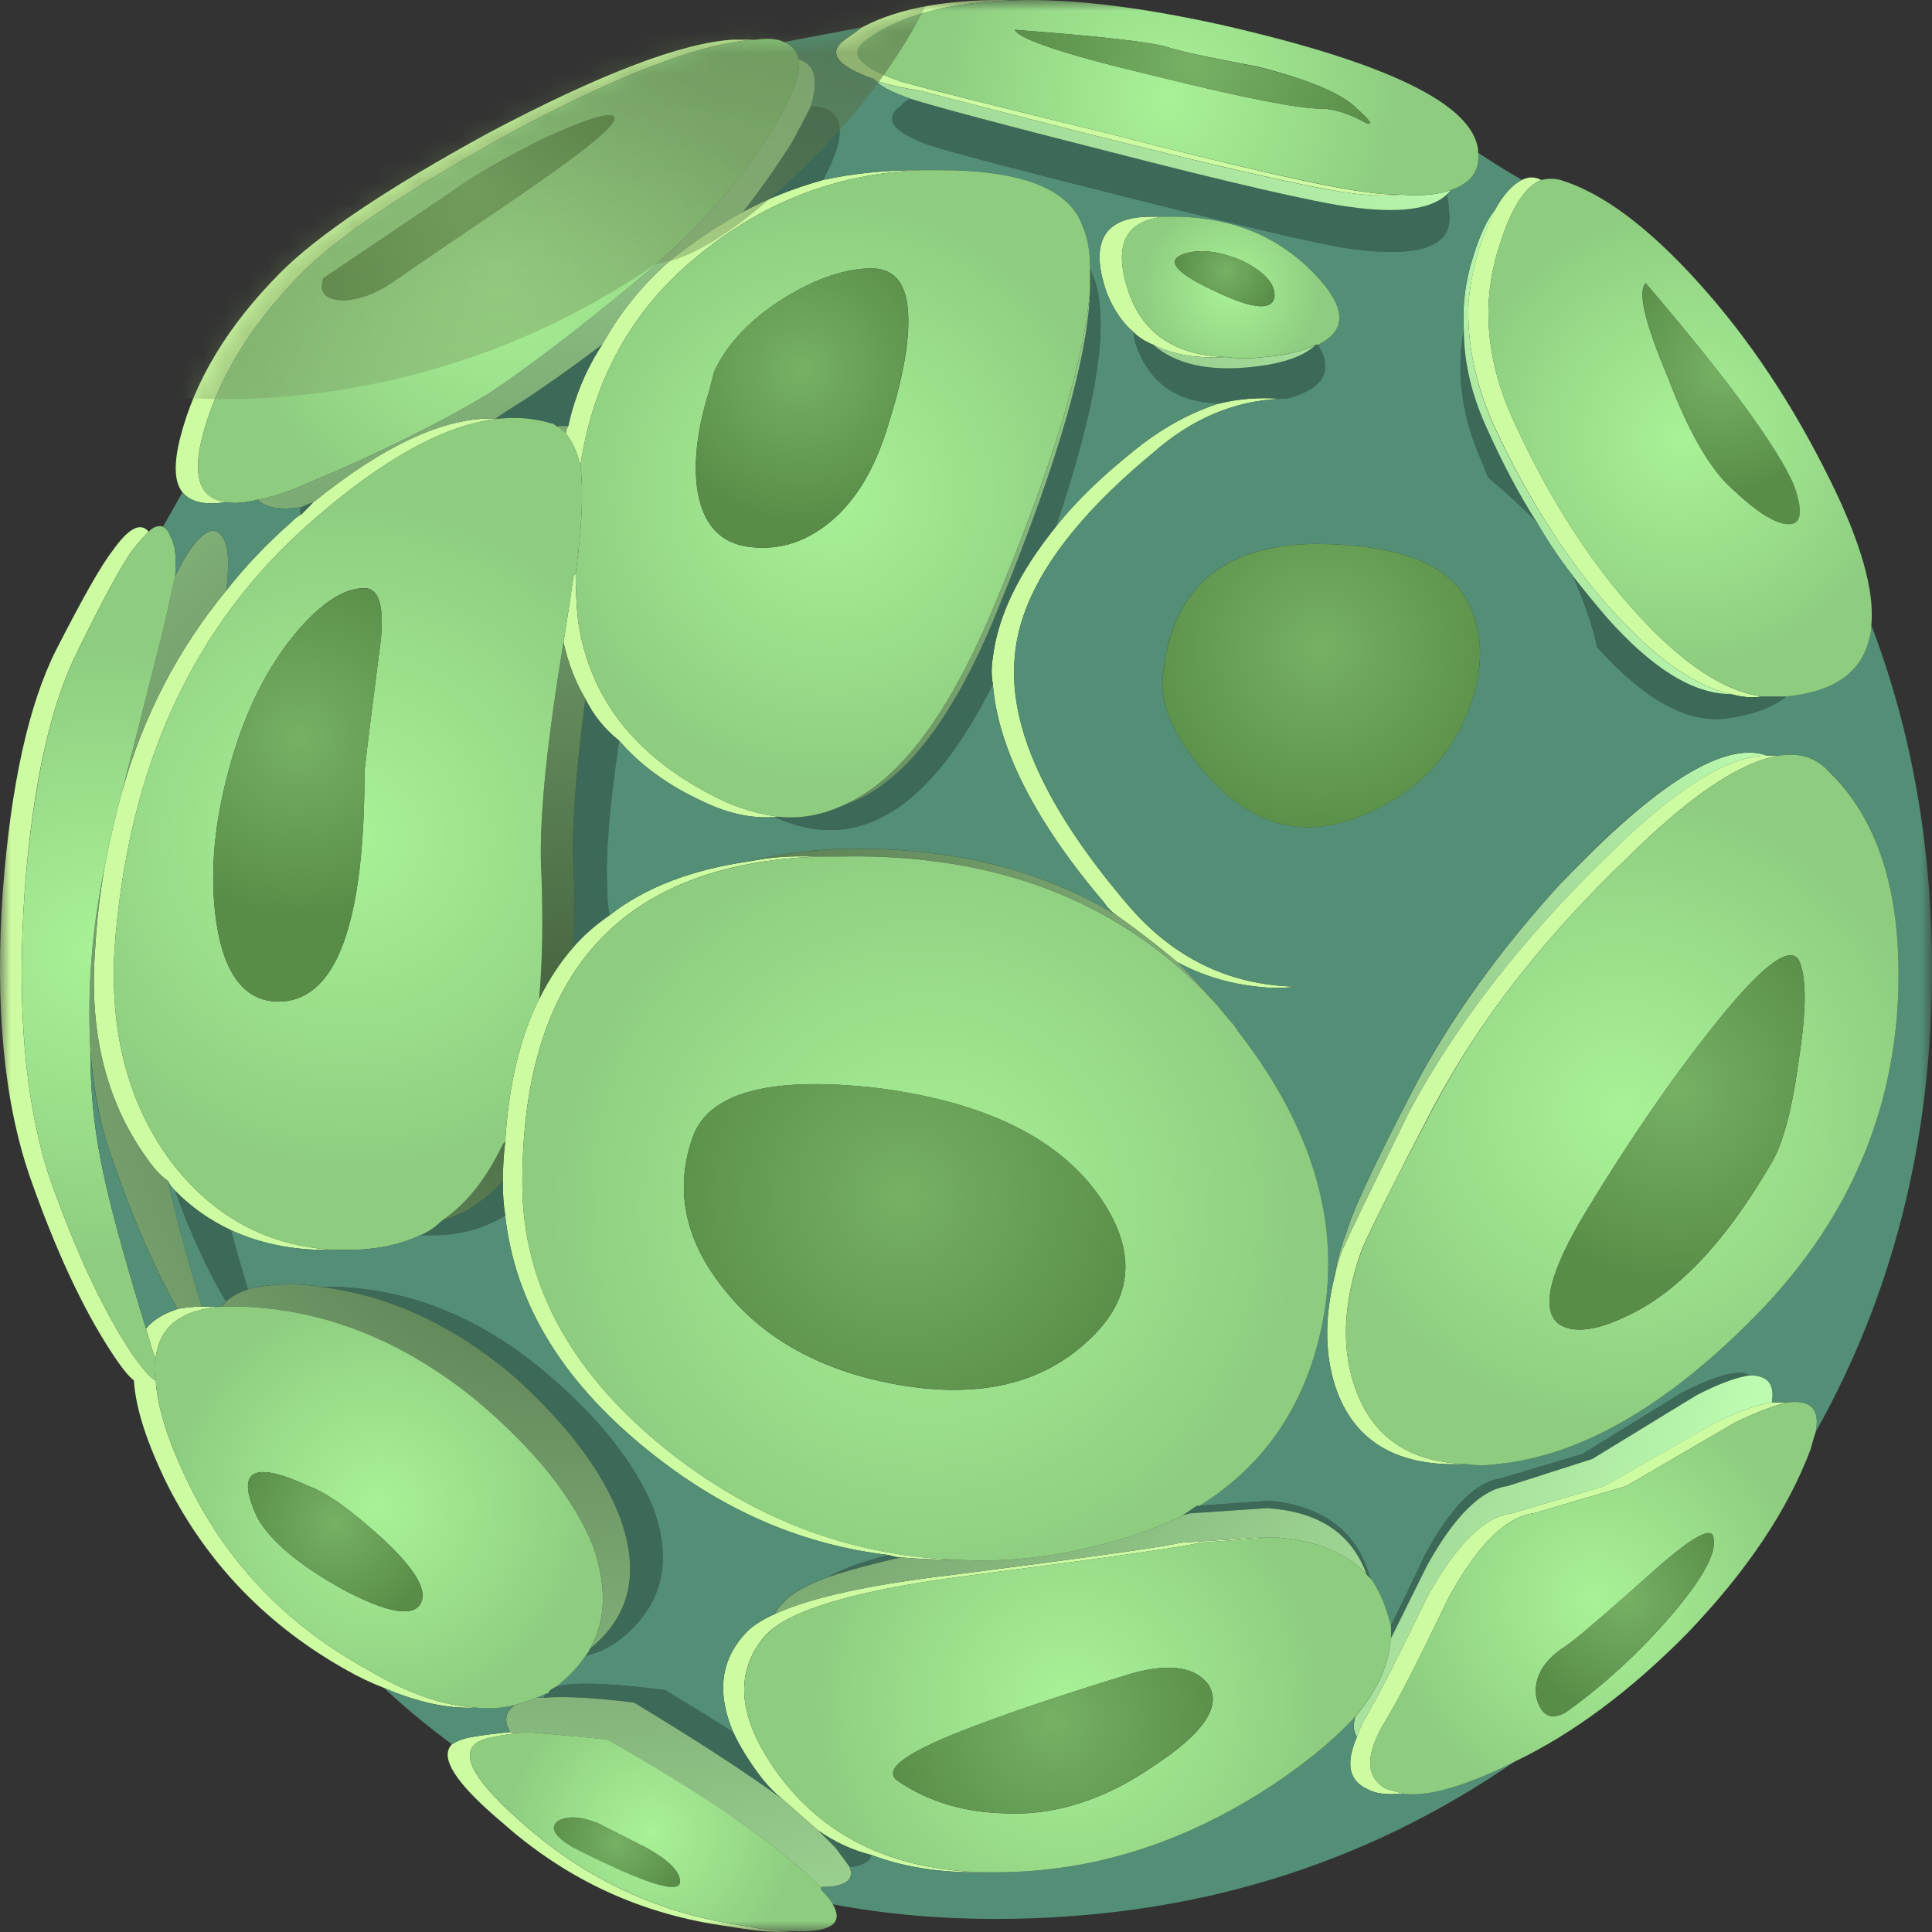 <svg width="90" height="90" viewBox="0 0 90 90" fill="none" xmlns="http://www.w3.org/2000/svg">
<rect x="0" y="0" width="90" height="90" fill="#333333" stroke="none"/>
<g clip-path="url(#clip0_394_11159)">
<mask id="mask0_394_11159" style="mask-type:luminance" maskUnits="userSpaceOnUse" x="0" y="0" width="90" height="90">
<path d="M0 0L0 90H90V0H0Z" fill="white"/>
</mask>
<g mask="url(#mask0_394_11159)">
<path fill-rule="evenodd" clip-rule="evenodd" d="M16.076 13.992C15.169 13.992 14.827 13.657 15.059 12.961L21.165 8.844C21.993 8.228 23.384 7.423 25.348 6.438C27.532 5.441 28.626 5.14 28.626 5.521C28.626 5.902 27.114 7.12 24.102 9.179C20.934 11.328 19.088 12.583 18.56 12.961C17.732 13.577 16.904 13.912 16.076 13.992Z" fill="url(#paint0_radial_394_11159)"/>
<path fill-rule="evenodd" clip-rule="evenodd" d="M16.077 13.992C16.905 13.924 17.733 13.577 18.561 12.961C19.09 12.583 20.935 11.328 24.103 9.18C27.115 7.12 28.627 5.902 28.627 5.521C28.627 5.14 27.533 5.441 25.349 6.438C23.385 7.423 21.994 8.228 21.166 8.844L15.06 12.961C14.828 13.657 15.17 13.992 16.077 13.992ZM35.186 1.849C35.779 1.771 36.234 1.806 36.531 1.963C36.918 2.118 37.139 2.387 37.215 2.768C37.294 3.45 36.918 4.49 36.09 5.868C34.578 8.386 32.391 10.824 29.534 13.196C26.739 15.491 24.476 17.204 22.743 18.355C20.183 19.877 17.137 21.366 13.593 22.822C12.986 23.045 12.457 23.203 12.002 23.28C11.406 23.426 10.911 23.469 10.535 23.392C9.332 23.246 8.956 22.252 9.408 20.415C10.083 17.74 11.629 15.178 14.045 12.738C15.701 11.047 18.945 8.879 23.761 6.203C28.893 3.45 32.691 1.995 35.186 1.849Z" fill="url(#paint1_radial_394_11159)"/>
<path fill-rule="evenodd" clip-rule="evenodd" d="M10.312 60.867C8.424 61.013 7.407 61.818 7.254 63.273C7.175 63.116 7.11 62.927 7.034 62.692C6.955 62.388 6.879 62.122 6.802 61.896C7.11 61.506 7.596 61.202 8.269 60.979C8.656 60.901 9.032 60.867 9.405 60.867H10.312ZM15.622 58.226H15.167C13.59 58.226 12.121 57.925 10.764 57.309C9.781 56.851 8.91 56.235 8.159 55.473C8.015 55.327 7.893 55.172 7.828 55.014C7.517 54.791 7.254 54.522 7.034 54.221C5.002 51.545 4.129 48.222 4.429 44.248C4.505 42.873 4.66 41.576 4.881 40.355C5.112 39.123 5.378 37.983 5.675 36.909C6.658 33.394 8.269 30.271 10.533 27.518C11.437 26.366 12.454 25.304 13.59 24.307C13.734 24.152 13.887 24.04 14.042 23.96L14.605 23.39C17.917 20.714 20.743 19.417 23.082 19.497H23.303C20.819 19.732 17.883 21.33 14.495 24.307C8.987 29.12 5.94 35.766 5.333 44.248C5.112 48.222 6.017 51.545 8.049 54.221C10.013 56.739 12.53 58.068 15.622 58.226ZM38.229 39.897C28.955 40.198 24.331 45.28 24.331 55.126C24.331 59.939 26.705 64.179 31.45 67.851C35.446 70.905 39.852 72.507 44.675 72.661C43.771 72.661 42.864 72.63 41.96 72.55C41.804 72.55 41.618 72.507 41.397 72.438C37.478 71.98 33.858 70.447 30.546 67.851C26.318 64.56 23.99 60.821 23.535 56.616C23.458 56.157 23.424 55.665 23.424 55.126V55.014C23.424 54.398 23.458 53.794 23.535 53.178C23.69 50.583 24.21 48.368 25.114 46.532C25.567 45.627 26.098 44.819 26.705 44.125C27.157 43.601 27.72 43.097 28.392 42.639C30.048 41.341 32.236 40.501 34.949 40.12C35.7 39.963 36.494 39.885 37.322 39.885C37.622 39.897 37.93 39.897 38.229 39.897ZM28.845 34.502C28.172 33.975 27.643 33.316 27.268 32.554C26.816 31.795 26.471 30.91 26.25 29.925C26.394 29.008 26.55 28.011 26.705 26.937C26.705 26.871 26.736 26.793 26.816 26.713C26.816 27.395 26.847 28.123 26.926 28.885C27.454 32.635 29.752 35.465 33.824 37.367C34.728 37.748 35.59 37.983 36.418 38.061H36.087C35.028 38.138 33.934 37.903 32.809 37.367C31.142 36.605 29.828 35.654 28.845 34.502ZM26.471 19.843C26.77 18.465 27.299 17.202 28.05 16.059C28.89 14.526 29.983 13.194 31.328 12.043C32.388 11.203 33.482 10.476 34.607 9.871C35.745 9.255 36.98 8.765 38.34 8.384C39.775 8.069 41.287 7.926 42.864 7.926C38.902 8.092 35.404 9.47 32.357 12.043C29.41 14.495 27.643 17.706 27.036 21.677C26.892 21.064 26.66 20.571 26.36 20.19C26.36 20.11 26.394 19.987 26.471 19.843ZM10.533 23.39C9.56 23.548 8.877 23.39 8.501 22.932C8.125 22.473 8.082 21.634 8.39 20.413C9.063 17.738 10.609 15.177 13.028 12.736C14.76 10.98 17.993 8.797 22.741 6.201C27.94 3.448 31.75 1.993 34.154 1.847H35.183C32.688 1.993 28.89 3.448 23.758 6.201C18.942 8.877 15.698 11.046 14.042 12.736C11.626 15.177 10.08 17.738 9.405 20.413C8.953 22.25 9.329 23.244 10.533 23.39ZM7.254 64.302C7.331 65.6 7.862 67.247 8.843 69.227C10.654 72.896 13.435 75.761 17.199 77.821C19.01 78.895 20.666 79.465 22.178 79.546C20.898 79.611 19.462 79.311 17.883 78.626C17.278 78.391 16.713 78.122 16.184 77.821C12.497 75.761 9.705 72.896 7.828 69.227C6.845 67.236 6.316 65.6 6.237 64.302C6.017 64.147 5.675 63.732 5.223 63.039C3.863 60.979 2.583 58.226 1.382 54.791C0.178 51.276 -0.243 46.847 0.133 41.495C0.509 36.528 1.348 32.789 2.617 30.271C3.832 27.899 4.691 26.366 5.223 25.685C5.974 24.61 6.537 24.307 6.924 24.765C6.689 25 6.426 25.304 6.127 25.685C5.598 26.444 4.77 27.979 3.643 30.271C2.363 32.789 1.523 36.528 1.15 41.495C0.775 46.847 1.15 51.276 2.286 54.791C3.49 58.226 4.77 60.979 6.127 63.039C6.658 63.798 7.034 64.225 7.254 64.302ZM46.252 31.873C46.176 31.492 46.176 31.068 46.252 30.609C46.487 28.696 47.456 26.679 49.191 24.53C50.096 23.39 51.265 22.25 52.701 21.095C53.981 20.032 55.337 19.262 56.762 18.801C57.669 18.577 58.65 18.5 59.709 18.577C57.525 18.657 55.527 19.497 53.715 21.095C49.643 24.464 47.501 27.63 47.27 30.609C46.97 33.821 48.705 37.637 52.469 42.068C54.589 44.595 57.214 45.893 60.382 45.962C59.777 46.039 59.181 46.039 58.573 45.962C57.214 45.816 55.979 45.434 54.843 44.819C53.936 44.059 52.998 43.332 52.017 42.639C51.794 42.492 51.607 42.303 51.452 42.068C48.208 38.252 46.487 34.849 46.252 31.873ZM40.713 3.683C38.978 3.067 38.526 2.463 39.354 1.847C39.586 1.692 39.852 1.5 40.148 1.277C41.883 0.36 44.254 -0.067 47.27 0.013C44.254 0.091 41.96 0.707 40.38 1.847C39.476 2.463 39.996 3.113 41.96 3.795C43.316 4.176 46.518 4.981 51.562 6.201C57.822 7.811 61.851 8.731 63.663 8.954C64.191 9.032 64.722 9.066 65.24 9.066C64.491 9.143 63.629 9.112 62.645 8.954C60.989 8.72 56.962 7.811 50.548 6.201C47.236 5.362 44.709 4.712 42.974 4.253C42.07 4.099 41.397 3.953 40.945 3.795C40.866 3.795 40.79 3.76 40.713 3.683ZM52.811 15.477C52.28 15.031 51.873 14.415 51.562 13.655C50.734 11.281 51.421 10.095 53.605 10.095H54.278C52.401 10.252 51.828 11.438 52.591 13.655C53.263 15.558 54.775 16.552 57.104 16.632C55.747 16.709 54.62 16.52 53.715 16.059C53.34 15.904 53.043 15.712 52.811 15.477ZM23.758 80.686C23.857 80.72 23.944 80.731 24.043 80.743C23.614 80.797 23.261 80.855 22.972 80.921C21.164 81.224 21.616 82.553 24.331 84.925C27.344 87.601 30.842 89.203 34.838 89.738C35.59 89.896 36.274 89.962 36.87 89.962C36.198 90.042 35.214 89.962 33.934 89.738C29.938 89.203 26.44 87.601 23.424 84.925C21.24 83.092 20.446 81.872 21.053 81.256C21.274 81.11 21.571 80.987 21.958 80.921C22.399 80.843 23.006 80.763 23.758 80.686ZM59.025 71.633L55.869 71.868C55.417 72.014 51.949 72.515 45.458 73.355C39.962 74.039 36.684 75.002 35.624 76.219C34.123 77.978 34.386 80.193 36.418 82.869C38.602 85.688 41.773 87.143 45.91 87.22H45.458C43.65 87.22 42.036 86.954 40.6 86.415C39.696 86.192 38.868 85.799 38.119 85.275C37.588 84.814 37.026 84.312 36.418 83.785C36.121 83.55 35.822 83.25 35.514 82.869C34.917 82.095 34.465 81.368 34.154 80.686C33.406 78.93 33.558 77.44 34.607 76.219C34.917 75.83 35.404 75.495 36.087 75.191C37.743 74.418 40.524 73.816 44.444 73.355C51 72.515 54.51 72.014 54.965 71.868L58.573 71.633H59.025ZM62.193 59.369C62.27 58.988 62.383 58.607 62.535 58.226C62.756 57.69 63.815 55.519 65.692 51.691C67.879 47.64 70.937 43.713 74.856 39.897C78.013 36.763 80.508 35.196 82.317 35.196H82.879C81.07 35.499 78.731 37.064 75.871 39.897C71.875 43.713 68.829 47.652 66.709 51.691C64.909 55.138 63.815 57.309 63.431 58.226C62.535 60.744 62.459 62.958 63.208 64.872C64.036 67.012 65.726 68.118 68.297 68.198C65.209 68.353 63.208 67.236 62.303 64.872C61.707 63.273 61.665 61.437 62.193 59.369ZM83.224 65.333C82.616 65.488 81.819 65.792 80.85 66.25L75.76 69.227L71.465 70.49C70.185 70.636 68.86 71.934 67.503 74.386C66.147 77.205 65.175 79.119 64.567 80.116C63.584 81.714 63.584 82.788 64.567 83.327C64.787 83.393 65.053 83.473 65.361 83.55C64.601 83.628 64.036 83.55 63.663 83.327C62.835 82.934 62.679 82.141 63.208 80.921C63.287 80.686 63.397 80.416 63.553 80.116C64.149 79.119 65.129 77.205 66.489 74.386C67.845 71.934 69.159 70.636 70.439 70.49L74.735 69.227L79.932 66.25C81.07 65.712 81.93 65.411 82.537 65.333H83.224ZM82.085 32.443C81.633 32.523 81.147 32.477 80.618 32.331C78.962 31.95 77.196 30.721 75.308 28.661C73.121 26.289 71.202 23.313 69.546 19.72C68.718 17.818 68.331 15.936 68.407 14.114C68.487 13.194 68.673 12.277 68.973 11.361C69.204 10.745 69.425 10.206 69.656 9.748C70.032 9.066 70.451 8.608 70.891 8.384C71.202 8.227 71.499 8.227 71.799 8.384C71.047 8.685 70.405 9.682 69.877 11.361C68.973 14.034 69.204 16.821 70.561 19.72C72.217 23.313 74.138 26.289 76.323 28.661C78.431 30.956 80.353 32.219 82.085 32.443Z" fill="#CDFBA2"/>
<path fill-rule="evenodd" clip-rule="evenodd" d="M34.608 9.87C35.447 8.796 36.199 7.722 36.871 6.659C37.247 5.977 37.555 5.395 37.776 4.946C39.355 5.014 39.542 6.166 38.341 8.383C36.982 8.764 35.747 9.254 34.608 9.87ZM28.052 16.058C27.3 17.201 26.783 18.465 26.472 19.843H25.91C25.834 19.762 25.757 19.719 25.678 19.719C24.929 19.496 24.132 19.416 23.304 19.496H23.084C23.536 19.181 23.946 18.914 24.333 18.688C25.381 18.006 26.628 17.121 28.052 16.058ZM20.6 56.85C21.648 56.546 22.587 55.93 23.426 55.013V55.137C23.426 55.664 23.46 56.165 23.536 56.626C22.555 57.228 21.428 57.543 20.148 57.543H19.574C19.961 57.385 20.292 57.151 20.6 56.85ZM14.044 23.959C13.967 23.882 13.967 23.77 14.044 23.624C14.188 23.547 14.374 23.466 14.606 23.389L14.044 23.959ZM28.394 42.638C27.721 43.096 27.159 43.6 26.707 44.124C26.783 42.904 26.783 41.652 26.707 40.354C26.628 38.587 26.817 36 27.269 32.553C27.645 33.327 28.173 33.974 28.846 34.513C28.394 37.567 28.207 39.816 28.284 41.271C28.284 41.718 28.317 42.179 28.394 42.638ZM50.781 12.5C50.846 12.735 50.925 12.927 51.001 13.07C51.685 15.141 51.08 18.957 49.193 24.529C47.457 26.678 46.488 28.695 46.254 30.608C46.177 31.067 46.177 31.491 46.254 31.872C43.318 37.747 39.929 39.816 36.089 38.06H36.419C37.403 38.137 38.383 37.936 39.355 37.478C42.071 36.573 44.487 33.427 46.598 28.09C49.314 21.441 50.704 16.551 50.781 13.42V12.5ZM55.87 70.142L59.137 69.907C61.477 70.142 62.977 71.174 63.664 73.007C63.74 73.231 63.817 73.422 63.896 73.58C63.817 73.5 63.74 73.422 63.664 73.354C62.989 71.44 61.443 70.412 59.027 70.254L55.528 70.489C55.449 70.489 55.297 70.523 55.076 70.601C55.308 70.446 55.528 70.3 55.749 70.142H55.87ZM61.29 16.058H61.401C62.161 17.279 61.666 18.118 59.931 18.576H59.711C58.651 18.499 57.679 18.576 56.763 18.811C54.81 18.734 53.53 17.817 52.923 16.058C52.855 15.823 52.813 15.634 52.813 15.488C53.044 15.711 53.341 15.903 53.717 16.058C54.777 16.978 56.311 17.324 58.354 17.089C59.79 16.932 60.759 16.585 61.29 16.058ZM68.188 15.365C68.188 16.898 68.564 18.465 69.316 20.066C70 21.599 70.749 23.008 71.577 24.306C70.893 23.624 70.144 22.931 69.316 22.249C69.237 22.014 69.16 21.822 69.084 21.676C68.112 19.527 67.801 17.436 68.188 15.365ZM67.394 9.065C67.471 9.366 67.504 9.635 67.504 9.87C67.736 11.472 66.191 12.042 62.867 11.583C61.666 11.437 58.055 10.586 52.019 9.065C47.426 7.925 44.521 7.151 43.318 6.77C41.585 6.166 41.133 5.55 41.961 4.937C42.117 4.791 42.258 4.668 42.413 4.599C43.617 4.98 46.63 5.785 51.453 7.005C57.416 8.527 61.211 9.412 62.867 9.635C65.131 9.939 66.643 9.747 67.394 9.065ZM10.534 60.631C9.706 59.256 8.912 57.543 8.16 55.472C8.912 56.234 9.782 56.85 10.766 57.308C10.986 58.148 11.252 59.064 11.548 60.061C11.096 60.216 10.766 60.408 10.534 60.631ZM27.269 77.138C27.345 77.058 27.422 76.946 27.489 76.791C29.377 75.256 29.829 73.199 28.846 70.601C28.018 68.464 26.362 66.284 23.881 64.066C21.086 61.706 18.107 60.33 14.948 59.949H15.734C19.277 60.093 22.555 61.471 25.568 64.066C27.987 66.137 29.609 68.197 30.437 70.254C31.33 72.706 30.878 74.686 29.078 76.219C28.549 76.68 27.942 76.981 27.269 77.138ZM25.8 78.625C25.955 78.548 26.11 78.502 26.252 78.502C27.159 78.359 28.736 78.436 30.999 78.737C32.124 79.421 33.184 80.069 34.156 80.685C34.467 81.367 34.919 82.094 35.515 82.868C35.823 83.249 36.123 83.549 36.419 83.784C34.608 82.487 32.313 80.986 29.533 79.31C27.721 79.083 26.32 79.006 25.347 79.083C25.347 79.006 25.412 78.929 25.568 78.848C25.568 78.771 25.647 78.694 25.8 78.625ZM41.961 72.549C40.602 72.852 39.477 73.165 38.573 73.466C39.245 73.087 40.195 72.741 41.399 72.437C41.619 72.514 41.806 72.549 41.961 72.549ZM40.602 86.414C40.526 86.715 40.184 86.907 39.587 86.984C39.432 86.761 39.211 86.46 38.915 86.068C38.683 85.844 38.417 85.575 38.121 85.274C38.87 85.798 39.697 86.191 40.602 86.414ZM63.099 80.115V80.003L63.209 79.88C63.144 79.957 63.099 80.034 63.099 80.115ZM81.524 64.066C80.916 64.146 80.088 64.447 79.04 64.986L74.171 67.962L70.22 69.226C69.016 69.383 67.77 70.601 66.49 72.895C65.815 74.273 65.241 75.413 64.8 76.33V75.76C65.241 74.843 65.772 73.735 66.38 72.437C67.581 70.222 68.751 69.037 69.878 68.879L73.719 67.736L78.356 64.871C80.023 64.035 81.072 63.765 81.524 64.066ZM80.62 32.33C81.148 32.476 81.634 32.522 82.086 32.442H83.225C82.538 32.98 81.6 33.316 80.399 33.473C78.588 33.708 76.59 32.599 74.403 30.147C74.326 29.769 74.216 29.342 74.061 28.884C73.84 28.202 73.575 27.509 73.278 26.824C73.798 27.517 74.326 28.168 74.858 28.772C76.966 31.144 78.885 32.33 80.62 32.33Z" fill="#3C6958"/>
<path fill-rule="evenodd" clip-rule="evenodd" d="M25.911 19.845H26.474C26.397 19.988 26.363 20.103 26.363 20.18C26.211 20.034 26.067 19.922 25.911 19.845ZM23.538 53.179C23.461 53.795 23.427 54.411 23.427 55.016C22.588 55.932 21.65 56.548 20.601 56.852C21.729 56.09 22.667 54.904 23.427 53.303L23.538 53.179ZM25.117 46.544C25.273 44.777 25.304 42.875 25.227 40.815C25.083 38.589 25.414 34.962 26.253 29.926C26.474 30.923 26.818 31.797 27.27 32.556C26.818 35.991 26.629 38.589 26.708 40.345C26.785 41.643 26.785 42.906 26.708 44.127C26.101 44.82 25.569 45.628 25.117 46.544ZM38.232 39.898H37.325C36.497 39.898 35.703 39.964 34.951 40.122C36.155 39.818 37.481 39.629 38.916 39.552C44.037 39.394 48.408 40.434 52.02 42.64C53.001 43.333 53.939 44.061 54.846 44.82C55.473 45.447 56.069 46.098 56.654 46.768C52.328 42.035 46.49 39.741 39.137 39.898H38.232ZM23.085 19.498C20.745 19.418 17.92 20.716 14.608 23.391C14.376 23.469 14.189 23.549 14.045 23.626C13.062 23.772 12.389 23.661 12.002 23.28C12.457 23.202 12.986 23.045 13.593 22.821C17.137 21.366 20.183 19.876 22.743 18.344C24.476 17.203 26.739 15.479 29.534 13.196C32.391 10.824 34.578 8.386 36.09 5.856C36.918 4.478 37.294 3.45 37.215 2.768C37.967 2.991 38.153 3.719 37.777 4.939C37.557 5.398 37.249 5.968 36.873 6.661C36.2 7.724 35.449 8.798 34.609 9.872C33.485 10.477 32.391 11.205 31.331 12.044C29.986 13.187 28.893 14.528 28.053 16.052C26.629 17.123 25.383 18.008 24.334 18.69C23.947 18.925 23.538 19.183 23.085 19.498ZM4.884 40.357C4.663 41.577 4.508 42.875 4.431 44.25C4.132 48.223 5.005 51.546 7.037 54.222C7.257 54.523 7.52 54.792 7.831 55.016C8.207 56.694 8.724 58.642 9.408 60.868C9.035 60.868 8.659 60.903 8.272 60.98C7.223 59.144 6.209 56.818 5.226 53.987C4.694 52.532 4.364 50.853 4.211 48.951C4.056 46.04 4.287 43.175 4.884 40.357ZM10.535 27.52C8.272 30.261 6.661 33.395 5.678 36.91C6.209 34.85 6.848 32.332 7.599 29.356C7.831 28.359 8.018 27.52 8.162 26.826C8.393 26.368 8.58 26.033 8.724 25.798C9.487 24.655 10.049 24.42 10.425 25.116C10.657 25.574 10.691 26.368 10.535 27.52ZM38.574 73.468C39.478 73.167 40.603 72.855 41.962 72.551C42.867 72.631 43.774 72.663 44.678 72.663C46.114 72.743 47.538 72.663 48.971 72.439C51.302 72.058 53.343 71.442 55.078 70.603C55.298 70.526 55.451 70.491 55.53 70.491L59.028 70.256C61.444 70.414 62.979 71.442 63.666 73.356C62.758 72.362 61.402 71.792 59.591 71.634H58.576L54.967 71.869C54.512 72.015 51.003 72.517 44.447 73.356C40.527 73.817 37.746 74.419 36.09 75.192C36.155 75.035 36.277 74.88 36.421 74.734C36.797 74.276 37.514 73.849 38.574 73.468ZM50.782 13.422C50.706 16.553 49.316 21.443 46.6 28.093C44.489 33.441 42.073 36.575 39.357 37.492C41.917 36.34 44.257 33.206 46.368 28.093C49.081 21.601 50.55 16.711 50.782 13.422ZM67.616 8.844L67.396 9.067C66.644 9.761 65.132 9.953 62.869 9.637C61.213 9.414 57.406 8.54 51.455 7.008C46.631 5.787 43.618 4.982 42.415 4.601C41.51 4.289 40.948 3.988 40.716 3.684C40.793 3.762 40.869 3.796 40.948 3.796C41.4 3.954 42.073 4.111 42.977 4.255C44.712 4.713 47.239 5.363 50.55 6.203C56.954 7.813 60.992 8.732 62.648 8.956C63.632 9.113 64.494 9.145 65.243 9.067C66.226 9.145 67.02 9.067 67.616 8.844ZM68.19 15.367C68.114 14.227 68.258 13.072 68.631 11.932C68.942 10.935 69.284 10.208 69.659 9.749C69.428 10.208 69.207 10.746 68.975 11.362C68.676 12.279 68.49 13.196 68.41 14.115C68.334 15.937 68.71 17.819 69.538 19.722C71.194 23.314 73.124 26.291 75.311 28.663C77.188 30.722 78.965 31.951 80.621 32.332C78.886 32.332 76.967 31.146 74.859 28.774C74.328 28.158 73.799 27.511 73.268 26.826C72.672 26.067 72.109 25.228 71.578 24.308C70.75 23.01 70.001 21.589 69.317 20.068C68.566 18.467 68.19 16.9 68.19 15.367ZM61.292 16.06C60.761 16.587 59.791 16.934 58.356 17.092C56.324 17.315 54.778 16.98 53.718 16.06C54.623 16.522 55.75 16.711 57.107 16.633C57.638 16.711 58.245 16.711 58.918 16.633C59.901 16.553 60.684 16.364 61.292 16.06ZM11.55 60.063C12.081 59.906 12.765 59.828 13.593 59.828C14.045 59.828 14.497 59.871 14.95 59.952C18.109 60.333 21.087 61.708 23.882 64.068C26.363 66.286 28.019 68.466 28.847 70.603C29.831 73.201 29.379 75.258 27.491 76.794C28.24 75.496 28.285 73.883 27.613 71.981C26.708 69.766 24.897 67.503 22.181 65.223C18.793 62.47 15.17 61.014 11.329 60.868H10.315C10.391 60.791 10.468 60.711 10.535 60.633C10.767 60.41 11.098 60.218 11.55 60.063ZM39.589 86.987C39.809 87.603 39.357 87.906 38.232 87.906C36.2 85.924 32.877 83.629 28.285 81.034C26.708 80.876 25.414 80.764 24.445 80.687C24.3 80.71 24.168 80.721 24.046 80.744C23.947 80.744 23.86 80.721 23.761 80.687C23.461 80.148 23.538 79.736 23.992 79.424C24.289 79.355 24.631 79.232 25.007 79.086H25.349C26.321 79.008 27.723 79.086 29.534 79.312C32.315 80.988 34.609 82.478 36.421 83.787C37.029 84.314 37.591 84.815 38.122 85.276L38.916 86.07C39.213 86.462 39.433 86.763 39.589 86.987ZM63.211 80.922C63.069 80.687 63.024 80.418 63.1 80.117C63.1 80.037 63.146 79.959 63.211 79.882C64.194 78.662 64.725 77.476 64.79 76.332C65.243 75.416 65.805 74.276 66.492 72.898C67.772 70.603 69.018 69.385 70.222 69.228L74.172 67.965L79.041 64.988C80.09 64.449 80.918 64.149 81.525 64.068C82.353 64.068 82.695 64.495 82.54 65.335C81.932 65.412 81.073 65.713 79.946 66.251L74.749 69.228L70.442 70.491C69.162 70.637 67.848 71.935 66.492 74.387C65.132 77.206 64.152 79.12 63.555 80.117C63.4 80.418 63.29 80.687 63.211 80.922ZM62.196 59.37C62.272 58.766 62.462 58.069 62.758 57.31C62.99 56.471 63.962 54.365 65.695 51.011C67.43 47.642 69.77 44.362 72.706 41.15C72.861 41.004 73.014 40.849 73.158 40.692C73.534 40.311 73.921 39.93 74.294 39.552C77.917 36.036 80.587 34.581 82.32 35.197C80.511 35.197 78.027 36.764 74.859 39.898C70.939 43.714 67.882 47.653 65.695 51.693C63.818 55.52 62.758 57.691 62.538 58.227C62.386 58.608 62.272 58.989 62.196 59.37Z" fill="url(#paint2_radial_394_11159)"/>
<path fill-rule="evenodd" clip-rule="evenodd" d="M26.361 20.179C26.66 20.572 26.892 21.065 27.036 21.666C27.189 22.898 27.113 24.577 26.816 26.714C26.737 26.794 26.706 26.872 26.706 26.937C26.55 28.012 26.395 29.009 26.251 29.925C25.411 34.962 25.081 38.589 25.225 40.814C25.301 42.874 25.27 44.776 25.115 46.544C24.21 48.369 23.69 50.583 23.535 53.179L23.425 53.302C22.665 54.903 21.726 56.089 20.599 56.852C20.291 57.152 19.96 57.387 19.573 57.545C18.601 58.003 17.465 58.227 16.185 58.227H15.622C12.531 58.069 10.013 56.74 8.049 54.222C6.017 51.546 5.113 48.223 5.333 44.249C5.941 35.767 8.987 29.12 14.495 24.308C17.883 21.331 20.819 19.721 23.303 19.498C24.142 19.417 24.928 19.498 25.677 19.721C25.756 19.721 25.832 19.764 25.909 19.844C26.064 19.922 26.208 20.033 26.361 20.179ZM10.081 42.986C10.465 45.504 11.482 46.733 13.138 46.656C15.699 46.498 16.979 42.952 16.979 35.99C16.979 35.847 17.199 34.011 17.651 30.495C17.962 28.439 17.73 27.396 16.979 27.396C15.995 27.396 14.905 28.123 13.701 29.579C12.265 31.335 11.217 33.587 10.533 36.34C9.937 38.712 9.781 40.926 10.081 42.986Z" fill="url(#paint3_radial_394_11159)"/>
<path fill-rule="evenodd" clip-rule="evenodd" d="M7.598 24.533C7.751 24.613 7.864 24.768 7.94 24.994C8.161 25.372 8.237 25.988 8.161 26.828C8.017 27.521 7.83 28.36 7.598 29.357C6.847 32.334 6.208 34.852 5.677 36.912C5.38 37.986 5.114 39.126 4.883 40.358C4.286 43.177 4.055 46.042 4.21 48.952C4.21 50.631 4.351 52.276 4.662 53.877C4.959 55.556 5.677 58.228 6.804 61.898C6.881 62.125 6.957 62.391 7.036 62.695C7.112 62.93 7.177 63.119 7.257 63.276C7.177 63.577 7.177 63.924 7.257 64.305C7.036 64.227 6.66 63.8 6.129 63.041C4.773 60.981 3.492 58.228 2.289 54.794C1.153 51.279 0.777 46.85 1.153 41.498C1.537 36.531 2.365 32.792 3.645 30.274C4.773 27.982 5.601 26.447 6.129 25.687C6.429 25.306 6.691 25.003 6.926 24.768C7.146 24.533 7.378 24.467 7.598 24.533Z" fill="url(#paint4_radial_394_11159)"/>
<path fill-rule="evenodd" clip-rule="evenodd" d="M15.621 58.225H16.183C17.463 58.225 18.599 58.001 19.572 57.543H20.145C21.425 57.543 22.553 57.228 23.534 56.626C23.988 60.82 26.317 64.559 30.545 67.85C33.857 70.446 37.477 71.978 41.396 72.437C40.192 72.74 39.243 73.087 38.57 73.465C37.511 73.846 36.793 74.273 36.417 74.731C36.273 74.878 36.151 75.032 36.086 75.19C35.402 75.494 34.916 75.829 34.605 76.218C33.557 77.439 33.404 78.928 34.153 80.685C33.181 80.069 32.121 79.421 30.997 78.737C28.733 78.436 27.156 78.358 26.249 78.502C26.108 78.502 25.953 78.547 25.797 78.625C25.953 78.547 26.063 78.47 26.128 78.39C26.583 78.009 26.967 77.596 27.267 77.138C27.939 76.98 28.547 76.68 29.075 76.218C30.875 74.686 31.327 72.706 30.434 70.254C29.595 68.197 27.984 66.137 25.565 64.066C22.553 61.471 19.275 60.093 15.731 59.949H14.945C14.493 59.869 14.041 59.826 13.589 59.826C12.761 59.826 12.077 59.903 11.546 60.061C11.249 59.064 10.984 58.147 10.763 57.308C12.12 57.924 13.589 58.225 15.166 58.225H15.621ZM8.158 55.472C8.909 57.543 9.703 59.256 10.531 60.631L10.311 60.866H9.404C8.72 58.651 8.203 56.703 7.827 55.013C7.892 55.171 8.014 55.325 8.158 55.472ZM56.651 46.766C56.066 46.095 55.469 45.445 54.842 44.818C55.978 45.433 57.213 45.814 58.572 45.961C59.18 46.038 59.776 46.038 60.381 45.961C57.213 45.892 54.588 44.583 52.468 42.067C48.704 37.636 46.969 33.82 47.268 30.608C47.5 27.629 49.642 24.463 53.714 21.094C55.526 19.496 57.524 18.656 59.708 18.576H59.929C61.664 18.118 62.147 17.278 61.398 16.058C62.678 15.445 62.723 14.448 61.52 13.07C59.776 11.09 57.478 10.093 54.619 10.093H53.604C51.42 10.093 50.733 11.28 51.561 13.654C51.872 14.414 52.279 15.03 52.81 15.476C52.81 15.634 52.852 15.823 52.92 16.058C53.528 17.817 54.808 18.734 56.761 18.799C55.336 19.261 53.98 20.031 52.7 21.094C51.264 22.249 50.094 23.389 49.19 24.529C51.078 18.957 51.682 15.141 50.999 13.07C50.922 12.927 50.855 12.735 50.778 12.5C50.778 11.741 50.657 11.09 50.436 10.555C49.829 8.796 47.61 7.925 43.77 7.925H43.315H42.863C41.286 7.925 39.774 8.068 38.339 8.383C39.539 6.166 39.353 5.014 37.773 4.937C38.149 3.716 37.963 2.989 37.211 2.765C37.135 2.384 36.914 2.115 36.527 1.96C37.742 1.725 38.946 1.499 40.147 1.276C39.85 1.499 39.585 1.691 39.353 1.846C38.525 2.45 38.977 3.066 40.712 3.682C40.944 3.986 41.506 4.287 42.411 4.59C42.255 4.668 42.114 4.779 41.959 4.937C41.13 5.55 41.583 6.154 43.315 6.77C44.519 7.151 47.424 7.913 52.016 9.065C58.052 10.586 61.664 11.426 62.865 11.583C66.188 12.041 67.734 11.471 67.502 9.87C67.502 9.635 67.468 9.366 67.392 9.065L67.624 8.83C68.516 8.526 68.938 7.956 68.859 7.117C69.545 7.567 70.218 7.991 70.89 8.372C70.45 8.607 70.031 9.065 69.655 9.747C69.279 10.205 68.938 10.933 68.638 11.93C68.265 13.07 68.11 14.225 68.186 15.365C67.81 17.424 68.11 19.527 69.093 21.664C69.158 21.822 69.234 22.014 69.313 22.237C70.141 22.93 70.89 23.612 71.574 24.306C72.106 25.214 72.668 26.065 73.275 26.824C73.572 27.509 73.838 28.202 74.058 28.884C74.214 29.342 74.324 29.769 74.4 30.147C76.587 32.588 78.585 33.696 80.397 33.473C81.598 33.315 82.536 32.98 83.223 32.442C85.407 32.207 86.687 31.333 87.063 29.8C87.139 29.577 87.173 29.342 87.173 29.119C89.061 34.075 89.999 39.426 89.999 45.156C89.999 53.1 88.188 60.284 84.579 66.707C84.799 65.633 84.347 65.175 83.223 65.332H82.536C82.691 64.493 82.349 64.066 81.521 64.066C81.069 63.765 80.021 64.034 78.354 64.871L73.716 67.736L69.876 68.879C68.748 69.036 67.578 70.222 66.377 72.437C65.77 73.735 65.239 74.843 64.786 75.76C64.721 75.448 64.642 75.19 64.566 74.955C64.41 74.497 64.19 74.038 63.882 73.58C63.814 73.422 63.738 73.23 63.662 73.007C62.975 71.174 61.474 70.142 59.135 69.907L55.856 70.142C58.572 68.463 60.381 66.06 61.288 62.926C62.712 57.955 61.508 52.988 57.668 48.032C57.512 47.797 57.368 47.605 57.213 47.447L56.651 46.766ZM14.041 23.624C13.965 23.77 13.965 23.882 14.041 23.959C13.886 24.039 13.733 24.151 13.589 24.306C12.453 25.303 11.436 26.365 10.531 27.517C10.687 26.365 10.653 25.572 10.421 25.113C10.045 24.417 9.483 24.652 8.72 25.795C8.576 26.03 8.389 26.365 8.158 26.824C8.234 25.984 8.158 25.369 7.937 24.99C7.861 24.764 7.748 24.609 7.595 24.529C7.892 24.005 8.203 23.466 8.5 22.93C8.875 23.389 9.559 23.547 10.531 23.389C10.907 23.466 11.402 23.435 11.998 23.277C12.385 23.658 13.058 23.77 14.041 23.624ZM8.268 60.978C7.595 61.201 7.109 61.505 6.801 61.894C5.674 58.225 4.956 55.552 4.659 53.873C4.36 52.272 4.207 50.627 4.207 48.949C4.348 50.851 4.69 52.529 5.222 53.985C6.205 56.815 7.219 59.141 8.268 60.978ZM36.086 38.059C39.927 39.816 43.315 37.759 46.251 31.872C46.486 34.848 48.207 38.251 51.451 42.067C51.606 42.302 51.793 42.491 52.016 42.637C48.404 40.431 44.033 39.392 38.912 39.549C37.477 39.627 36.151 39.816 34.947 40.119C32.234 40.5 30.047 41.34 28.391 42.637C28.315 42.188 28.281 41.729 28.281 41.259C28.205 39.816 28.391 37.567 28.843 34.501C29.827 35.653 31.141 36.604 32.808 37.366C33.933 37.902 35.026 38.137 36.086 38.059ZM21.052 81.255C19.913 80.415 18.865 79.544 17.882 78.625C19.461 79.309 20.897 79.622 22.177 79.544C22.785 79.61 23.381 79.576 23.988 79.421C23.534 79.733 23.457 80.146 23.757 80.685C23.005 80.762 22.398 80.842 21.957 80.919C21.57 80.985 21.273 81.109 21.052 81.255ZM25.345 79.083H25.003C25.158 79.006 25.345 78.928 25.565 78.848C25.41 78.928 25.345 79.006 25.345 79.083ZM65.36 83.549C66.408 83.707 67.988 83.28 70.108 82.286C70.252 82.217 70.404 82.14 70.56 82.06C63.472 86.953 55.416 89.391 46.364 89.391C43.725 89.391 41.207 89.167 38.791 88.709C38.723 88.551 38.525 88.328 38.228 88.016V87.904C39.353 87.904 39.805 87.6 39.585 86.984C40.192 86.907 40.523 86.715 40.599 86.414C42.035 86.953 43.66 87.219 45.457 87.219H46.364C51.032 87.219 55.48 85.764 59.708 82.868C61.132 81.871 62.268 80.919 63.096 80.003V80.115C63.02 80.415 63.054 80.685 63.207 80.919C62.678 82.14 62.834 82.933 63.662 83.326C64.035 83.549 64.6 83.627 65.36 83.549ZM68.296 68.197C68.748 68.274 69.234 68.274 69.766 68.197C73.606 67.816 77.602 65.521 81.742 61.313C85.893 57.116 88.112 52.226 88.408 46.654C88.64 41.841 87.58 38.283 85.252 35.988C84.644 35.306 83.861 35.037 82.878 35.195H82.316C80.583 34.579 77.901 36.034 74.279 39.549L73.154 40.689C73.01 40.847 72.857 41.002 72.702 41.148C69.766 44.359 67.426 47.639 65.691 51.008C63.97 54.363 62.986 56.468 62.755 57.308C62.458 58.067 62.268 58.763 62.192 59.368C61.664 61.436 61.706 63.272 62.302 64.871C63.207 67.234 65.207 68.352 68.296 68.197ZM61.178 25.337C56.882 25.414 54.542 27.474 54.166 31.525C54.014 32.9 54.774 34.501 56.43 36.338C58.383 38.395 60.57 39.011 62.975 38.171C65.549 37.255 67.316 35.653 68.296 33.358C69.124 31.379 69.158 29.611 68.406 28.09C67.502 26.254 65.094 25.337 61.178 25.337Z" fill="#538E76"/>
<path fill-rule="evenodd" clip-rule="evenodd" d="M10.082 42.983C9.782 40.923 9.938 38.709 10.534 36.337C11.218 33.592 12.266 31.332 13.702 29.576C14.906 28.12 15.997 27.404 16.98 27.404C17.732 27.404 17.963 28.436 17.653 30.493C17.201 34.008 16.98 35.844 16.98 35.999C16.98 42.949 15.7 46.495 13.14 46.653C11.484 46.73 10.466 45.501 10.082 42.983Z" fill="url(#paint5_radial_394_11159)"/>
<path fill-rule="evenodd" clip-rule="evenodd" d="M27.037 21.667C27.644 17.708 29.411 14.496 32.358 12.044C35.404 9.471 38.903 8.093 42.865 7.927H43.317H43.772C47.612 7.927 49.831 8.798 50.438 10.557C50.67 11.093 50.78 11.743 50.78 12.502V13.422C50.548 16.711 49.079 21.589 46.366 28.093C44.255 33.206 41.927 36.34 39.355 37.48C38.383 37.939 37.402 38.139 36.419 38.062C35.591 37.985 34.729 37.75 33.825 37.369C29.753 35.466 27.455 32.636 26.927 28.886C26.848 28.124 26.816 27.396 26.816 26.715C27.113 24.577 27.189 22.899 27.037 21.667ZM38.682 24.308C39.886 23.314 40.791 21.79 41.398 19.722C42.071 17.584 42.379 15.871 42.303 14.574C42.226 13.196 41.661 12.502 40.601 12.502C39.4 12.502 38.041 12.961 36.529 13.88C34.949 14.874 33.859 16.029 33.262 17.327L33.031 18.232C32.499 19.922 32.313 21.412 32.468 22.71C32.689 24.308 33.449 25.228 34.729 25.451C36.153 25.686 37.479 25.305 38.682 24.308Z" fill="url(#paint6_radial_394_11159)"/>
<path fill-rule="evenodd" clip-rule="evenodd" d="M38.681 24.305C37.477 25.302 36.152 25.683 34.728 25.448C33.448 25.225 32.688 24.305 32.467 22.707C32.312 21.409 32.498 19.919 33.029 18.229L33.261 17.324C33.857 16.026 34.948 14.872 36.528 13.878C38.04 12.969 39.399 12.5 40.6 12.5C41.66 12.5 42.225 13.193 42.301 14.571C42.366 15.869 42.069 17.582 41.397 19.719C40.789 21.787 39.885 23.311 38.681 24.305Z" fill="url(#paint7_radial_394_11159)"/>
<path fill-rule="evenodd" clip-rule="evenodd" d="M56.652 46.77L57.215 47.452C57.37 47.61 57.525 47.801 57.669 48.036C61.521 52.992 62.725 57.96 61.289 62.93C60.382 66.064 58.574 68.468 55.869 70.147H55.748C55.527 70.293 55.296 70.451 55.075 70.605C53.34 71.445 51.3 72.061 48.968 72.442C47.536 72.665 46.1 72.745 44.676 72.665C39.852 72.519 35.446 70.909 31.451 67.855C26.706 64.182 24.332 59.954 24.332 55.141C24.332 45.283 28.955 40.201 38.23 39.9H39.134C46.487 39.743 52.326 42.038 56.652 46.77ZM40.714 50.666C35.746 50.128 32.92 50.933 32.236 53.07C31.408 55.522 31.937 57.883 33.824 60.177C35.701 62.472 38.416 63.925 41.96 64.529C45.659 65.145 48.55 64.452 50.67 62.472C52.854 60.478 52.998 58.195 51.111 55.588C49.158 52.915 45.69 51.279 40.714 50.666Z" fill="url(#paint8_radial_394_11159)"/>
<path fill-rule="evenodd" clip-rule="evenodd" d="M68.859 7.117C68.938 7.956 68.517 8.526 67.612 8.841C67.016 9.065 66.222 9.142 65.239 9.065C64.721 9.065 64.19 9.03 63.662 8.953C61.85 8.718 57.821 7.81 51.561 6.2C46.517 4.979 43.315 4.174 41.959 3.793C39.995 3.112 39.475 2.461 40.368 1.845C41.959 0.705 44.253 0.089 47.269 0.012C49.905 -0.068 53.107 0.324 56.871 1.152C64.642 2.92 68.627 4.856 68.859 7.005V7.117ZM53.935 3.57C57.931 4.555 60.46 5.06 61.52 5.06C62.116 5.06 62.834 5.283 63.662 5.741C63.97 5.819 63.814 5.595 63.207 5.06C62.534 4.363 60.988 3.716 58.572 3.1C56.164 2.653 54.774 2.338 54.387 2.195C53.638 1.96 51.264 1.691 47.269 1.387C47.5 1.845 49.719 2.573 53.935 3.57Z" fill="url(#paint9_radial_394_11159)"/>
<path fill-rule="evenodd" clip-rule="evenodd" d="M61.287 16.056C60.68 16.36 59.897 16.549 58.914 16.63C58.241 16.707 57.633 16.707 57.102 16.63C54.774 16.549 53.262 15.555 52.589 13.653C51.826 11.436 52.4 10.25 54.276 10.092H54.618C57.478 10.092 59.776 11.089 61.519 13.069C62.723 14.447 62.678 15.444 61.398 16.056H61.287ZM59.366 13.876C59.442 13.261 58.947 12.69 57.899 12.163C56.839 11.705 55.932 11.582 55.183 11.817C54.276 12.117 54.728 12.69 56.54 13.538C58.272 14.378 59.21 14.492 59.366 13.876Z" fill="url(#paint10_radial_394_11159)"/>
<path fill-rule="evenodd" clip-rule="evenodd" d="M53.936 3.571C49.719 2.575 47.501 1.847 47.27 1.388C51.265 1.692 53.639 1.961 54.388 2.196C54.775 2.34 56.166 2.655 58.573 3.113C60.989 3.718 62.535 4.365 63.208 5.061C63.815 5.597 63.971 5.82 63.663 5.743C62.835 5.285 62.117 5.061 61.521 5.061C60.461 5.061 57.932 4.557 53.936 3.571Z" fill="url(#paint11_radial_394_11159)"/>
<path fill-rule="evenodd" clip-rule="evenodd" d="M22.178 79.546C20.666 79.466 19.011 78.896 17.199 77.822C13.435 75.762 10.654 72.897 8.843 69.227C7.862 67.236 7.331 65.601 7.255 64.303C7.176 63.922 7.176 63.575 7.255 63.274C7.407 61.819 8.425 61.014 10.312 60.868H11.327C15.167 61.014 18.79 62.469 22.178 65.222C24.894 67.503 26.706 69.766 27.61 71.98C28.282 73.883 28.237 75.496 27.488 76.793C27.421 76.948 27.344 77.06 27.268 77.14C26.968 77.598 26.584 78.011 26.129 78.392C26.064 78.472 25.954 78.549 25.798 78.627C25.646 78.707 25.567 78.773 25.567 78.85C25.346 78.93 25.16 79.008 25.004 79.085C24.628 79.231 24.287 79.354 23.99 79.423C23.382 79.578 22.786 79.612 22.178 79.546ZM14.373 69.227C11.737 68.007 10.951 68.5 11.999 70.717C12.607 71.791 13.921 72.897 15.964 74.04C17.993 75.115 19.197 75.338 19.573 74.734C19.96 74.118 19.352 73.089 17.773 71.634C16.34 70.336 15.213 69.528 14.373 69.227Z" fill="url(#paint12_radial_394_11159)"/>
<path fill-rule="evenodd" clip-rule="evenodd" d="M26.704 86.067C25.797 85.54 25.565 85.116 26.017 84.813C26.47 84.578 27.077 84.624 27.829 84.924L30.093 86.067C31.073 86.603 31.593 87.096 31.669 87.554C31.825 88.328 30.169 87.824 26.704 86.067Z" fill="url(#paint13_radial_394_11159)"/>
<path fill-rule="evenodd" clip-rule="evenodd" d="M26.709 86.066C30.173 87.822 31.829 88.326 31.674 87.553C31.597 87.094 31.066 86.602 30.097 86.066L27.833 84.923C27.082 84.622 26.474 84.576 26.022 84.811C25.57 85.115 25.802 85.539 26.709 86.066ZM38.795 88.707C39.324 89.624 38.685 90.039 36.873 89.959C36.277 89.959 35.593 89.893 34.842 89.736C30.846 89.2 27.347 87.598 24.335 84.923C21.619 82.551 21.167 81.221 22.976 80.918C23.264 80.852 23.617 80.795 24.047 80.74C24.168 80.717 24.301 80.706 24.445 80.683C25.426 80.76 26.709 80.872 28.285 81.029C32.878 83.625 36.201 85.92 38.233 87.902V88.014C38.529 88.326 38.727 88.549 38.795 88.707Z" fill="url(#paint14_radial_394_11159)"/>
<path fill-rule="evenodd" clip-rule="evenodd" d="M14.374 69.227C15.213 69.527 16.341 70.335 17.773 71.633C19.353 73.088 19.961 74.117 19.573 74.733C19.198 75.337 17.994 75.114 15.965 74.039C13.922 72.896 12.607 71.79 12 70.716C10.951 68.499 11.737 68.006 14.374 69.227Z" fill="url(#paint15_radial_394_11159)"/>
<path fill-rule="evenodd" clip-rule="evenodd" d="M63.662 73.353C63.738 73.422 63.815 73.499 63.894 73.579C64.19 74.038 64.411 74.496 64.566 74.955C64.642 75.189 64.722 75.447 64.798 75.76V76.33C64.722 77.473 64.19 78.659 63.207 79.879L63.097 80.002C62.269 80.919 61.133 81.87 59.708 82.867C55.481 85.763 51.033 87.219 46.364 87.219H45.909C41.772 87.141 38.602 85.686 36.417 82.867C34.385 80.191 34.123 77.977 35.634 76.218C36.683 75.001 39.961 74.038 45.457 73.353C51.948 72.514 55.416 72.013 55.868 71.866L59.025 71.632H59.587C61.398 71.789 62.755 72.359 63.662 73.353ZM53.715 82.286C56.054 80.761 56.916 79.498 56.309 78.501C55.712 77.662 54.543 77.473 52.81 77.931C49.795 78.848 47.39 79.656 45.579 80.338C42.255 81.569 41.021 82.44 41.849 82.979C43.205 83.896 44.785 84.388 46.596 84.466C49.001 84.623 51.375 83.896 53.715 82.286Z" fill="url(#paint16_radial_394_11159)"/>
<path fill-rule="evenodd" clip-rule="evenodd" d="M53.713 82.283C51.373 83.893 48.999 84.621 46.594 84.463C44.783 84.386 43.203 83.893 41.847 82.977C41.019 82.438 42.254 81.556 45.577 80.335C47.388 79.653 49.793 78.846 52.809 77.929C54.541 77.47 55.711 77.659 56.307 78.499C56.914 79.496 56.053 80.759 53.713 82.283Z" fill="url(#paint17_radial_394_11159)"/>
<path fill-rule="evenodd" clip-rule="evenodd" d="M40.716 50.662C45.693 51.275 49.16 52.911 51.113 55.584C53.001 58.191 52.856 60.474 50.672 62.468C48.553 64.447 45.662 65.141 41.962 64.525C38.419 63.92 35.703 62.468 33.827 60.173C31.939 57.878 31.41 55.518 32.238 53.065C32.922 50.928 35.748 50.123 40.716 50.662Z" fill="url(#paint18_radial_394_11159)"/>
<path fill-rule="evenodd" clip-rule="evenodd" d="M82.88 35.197C83.863 35.04 84.646 35.309 85.254 36.002C87.582 38.286 88.642 41.844 88.41 46.657C88.113 52.229 85.895 57.119 81.744 61.327C77.604 65.524 73.608 67.819 69.767 68.2C69.236 68.277 68.75 68.277 68.298 68.2C65.738 68.12 64.036 67.014 63.208 64.874C62.46 62.972 62.536 60.746 63.443 58.227C63.816 57.311 64.91 55.139 66.721 51.704C68.829 47.654 71.876 43.715 75.871 39.899C78.731 37.065 81.071 35.501 82.88 35.197ZM73.84 56.506C72.184 59.259 71.765 60.981 72.593 61.662C73.266 62.124 74.326 62.009 75.761 61.316C78.09 60.253 80.319 57.927 82.427 54.334C83.024 53.415 83.476 51.77 83.787 49.41C84.163 47.038 84.163 45.471 83.787 44.709C83.335 44.015 82.009 45.047 79.822 47.8C77.869 50.249 75.871 53.148 73.84 56.506Z" fill="url(#paint19_radial_394_11159)"/>
<path fill-rule="evenodd" clip-rule="evenodd" d="M73.839 56.504C75.871 53.147 77.869 50.247 79.821 47.798C82.009 45.045 83.334 44.014 83.786 44.707C84.162 45.469 84.162 47.036 83.786 49.408C83.475 51.769 83.023 53.413 82.427 54.333C80.307 57.925 78.089 60.251 75.76 61.314C74.325 62.007 73.265 62.122 72.593 61.661C71.765 60.979 72.183 59.257 73.839 56.504Z" fill="url(#paint20_radial_394_11159)"/>
<path fill-rule="evenodd" clip-rule="evenodd" d="M83.222 65.337C84.347 65.179 84.799 65.638 84.579 66.712C84.503 66.935 84.424 67.205 84.347 67.505C83.287 70.339 81.366 73.204 78.585 76.1C75.946 78.776 73.264 80.767 70.559 82.064C70.404 82.145 70.251 82.222 70.107 82.291C67.988 83.285 66.408 83.712 65.36 83.554C65.052 83.477 64.786 83.397 64.566 83.331C63.582 82.792 63.582 81.718 64.566 80.119C65.162 79.122 66.145 77.209 67.502 74.39C68.858 71.937 70.184 70.64 71.453 70.493L75.759 69.23L80.837 66.254C81.818 65.795 82.615 65.492 83.222 65.337ZM71.574 79.088C71.797 79.927 72.249 80.151 72.933 79.772C74.745 78.475 76.398 76.951 77.901 75.195C79.337 73.504 79.975 72.33 79.82 71.636C79.755 71.098 78.882 71.556 77.226 73.012C74.745 75.229 73.309 76.449 72.933 76.684C71.874 77.366 71.421 78.171 71.574 79.088Z" fill="url(#paint21_radial_394_11159)"/>
<path fill-rule="evenodd" clip-rule="evenodd" d="M71.576 79.083C71.423 78.166 71.875 77.361 72.935 76.679C73.311 76.444 74.746 75.224 77.228 73.007C78.884 71.551 79.757 71.093 79.822 71.632C79.977 72.325 79.339 73.499 77.903 75.19C76.4 76.946 74.746 78.47 72.935 79.767C72.251 80.146 71.799 79.922 71.576 79.083Z" fill="url(#paint22_radial_394_11159)"/>
<path fill-rule="evenodd" clip-rule="evenodd" d="M59.367 13.876C59.211 14.492 58.273 14.377 56.541 13.538C54.73 12.69 54.277 12.117 55.184 11.816C55.933 11.581 56.84 11.704 57.9 12.163C58.949 12.69 59.443 13.26 59.367 13.876Z" fill="url(#paint23_radial_394_11159)"/>
<path fill-rule="evenodd" clip-rule="evenodd" d="M77.686 17.552C76.626 15.023 76.293 13.579 76.669 13.198C80.512 17.71 82.806 20.829 83.57 22.588C84.01 23.817 83.942 24.422 83.338 24.422C82.73 24.422 81.868 23.898 80.743 22.823C79.684 21.904 78.666 20.148 77.686 17.552Z" fill="url(#paint24_radial_394_11159)"/>
<path fill-rule="evenodd" clip-rule="evenodd" d="M87.174 29.122C87.174 29.357 87.14 29.581 87.064 29.804C86.688 31.337 85.408 32.222 83.223 32.445H82.085C80.352 32.21 78.431 30.959 76.322 28.664C74.138 26.303 72.216 23.315 70.56 19.723C69.204 16.824 68.972 14.036 69.876 11.363C70.405 9.685 71.046 8.688 71.798 8.387C72.106 8.307 72.403 8.307 72.702 8.387C74.666 8.991 76.808 10.601 79.148 13.197C81.488 15.795 83.52 18.849 85.252 22.364C86.688 25.26 87.329 27.521 87.174 29.122ZM77.682 17.551C78.662 20.147 79.68 21.903 80.739 22.823C81.864 23.885 82.726 24.421 83.334 24.421C83.93 24.421 84.006 23.817 83.565 22.588C82.802 20.829 80.508 17.697 76.664 13.188C76.277 13.578 76.622 15.033 77.682 17.551Z" fill="url(#paint25_radial_394_11159)"/>
<path fill-rule="evenodd" clip-rule="evenodd" d="M61.179 25.339C65.095 25.339 67.503 26.256 68.407 28.092C69.159 29.614 69.125 31.381 68.297 33.361C67.317 35.655 65.55 37.257 62.976 38.174C60.571 39.013 58.384 38.408 56.431 36.34C54.775 34.504 54.015 32.902 54.168 31.527C54.543 27.477 56.883 25.417 61.179 25.339Z" fill="url(#paint26_radial_394_11159)"/>
<mask id="mask1_394_11159" style="mask-type:luminance" maskUnits="userSpaceOnUse" x="0" y="0" width="90" height="90">
<path d="M13.028 12.739C14.76 10.983 17.993 8.8 22.741 6.205C27.94 3.452 31.75 1.996 34.154 1.85C34.542 1.696 34.838 1.696 35.062 1.85H35.183C35.776 1.773 36.274 1.85 36.65 2.085L40.038 1.504C41.694 0.521 44.068 0.017 47.159 0.017C51.531 -0.129 56.199 0.633 61.179 2.312C66.147 3.91 68.707 5.489 68.86 7.01V7.233L70.891 8.5C71.191 8.342 71.499 8.308 71.799 8.388L71.909 8.5C72.282 8.342 72.547 8.308 72.703 8.388C74.656 8.992 76.809 10.591 79.149 13.198C81.489 15.796 83.52 18.85 85.253 22.365C86.756 25.419 87.395 27.779 87.174 29.47C89.062 34.583 90 39.82 90 45.172C90 52.735 88.223 59.796 84.69 66.365L84.349 67.505C83.289 70.339 81.367 73.204 78.586 76.1C75.794 78.933 72.969 80.99 70.109 82.291L69.425 82.637C62.193 87.146 54.51 89.395 46.365 89.395C44.178 89.395 41.584 89.126 38.571 88.602C39.023 89.584 38.15 90.011 35.966 89.854C34.386 90.011 32.467 89.665 30.204 88.825C27.564 87.909 25.301 86.608 23.424 84.929C21.164 83.015 20.412 81.763 21.164 81.148L17.993 78.629C16.04 77.87 14.107 76.638 12.231 74.96C10.343 73.204 8.877 71.29 7.828 69.23C6.924 67.239 6.393 65.526 6.237 64.071C5.94 64.228 5.299 63.423 4.318 61.664C3.259 59.685 2.286 57.39 1.382 54.794C0.178 51.279 -0.243 46.85 0.133 41.499C0.509 36.532 1.348 32.793 2.617 30.275C3.832 27.903 4.615 26.416 5.002 25.8C5.83 24.657 6.426 24.345 6.802 24.883C7.187 24.502 7.486 24.468 7.707 24.769L8.721 22.935C7.972 22.096 8.125 20.529 9.173 18.234C10.157 16.174 11.437 14.341 13.028 12.739Z" fill="white"/>
</mask>
<g mask="url(#mask1_394_11159)">
<mask id="mask2_394_11159" style="mask-type:luminance" maskUnits="userSpaceOnUse" x="-21" y="-23" width="133" height="134">
<mask id="mask3_394_11159" style="mask-type:luminance" maskUnits="userSpaceOnUse" x="-21" y="-23" width="133" height="134">
<path d="M4.489 110.992L111.136 84.365L85.94 -22.664L-20.707 3.963L4.489 110.992Z" fill="white"/>
</mask>
<g mask="url(#mask3_394_11159)">
<path d="M4.489 110.992L111.136 84.365L85.94 -22.664L-20.707 3.963L4.489 110.992Z" fill="url(#paint27_radial_394_11159)"/>
</g>
</mask>
<g mask="url(#mask2_394_11159)">
<path fill-rule="evenodd" clip-rule="evenodd" d="M29.712 -49.097C31.385 -48.075 33.665 -45.957 36.543 -42.73C39.626 -39.178 41.452 -36.468 42.01 -34.608C42.201 -34.334 42.256 -34.101 42.178 -33.897L42.2 -33.801C42.37 -33.35 42.402 -32.945 42.291 -32.605L43.366 -30.058C44.43 -28.947 45.258 -27.181 45.83 -24.755C46.752 -21.353 47.029 -17.543 46.658 -13.313C46.346 -9.108 45.605 -6.796 44.461 -6.384L44.289 -6.342L43.69 -4.504C43.867 -4.299 43.95 -4.064 43.944 -3.814L43.878 -3.706C44.069 -3.443 44.144 -3.242 44.111 -3.104C44.007 -1.456 43.174 0.541 41.6 2.877C40.031 5.212 38.055 7.392 35.669 9.426C33.595 11.192 31.895 12.146 30.552 12.297C26.963 14.76 23.103 16.501 18.981 17.528C13.155 18.98 7.387 18.94 1.673 17.428L0.732 17.379C-1.647 17.091 -4.209 16.133 -6.955 14.506C-9.654 12.859 -11.761 11.036 -13.293 9.042L-13.686 8.571C-18.498 3.762 -21.653 -1.836 -23.16 -8.227C-23.566 -9.943 -23.838 -12.031 -23.992 -14.495C-24.665 -13.952 -25.156 -14.555 -25.439 -16.3C-25.853 -17.509 -25.941 -19.081 -25.713 -21.019C-25.496 -23.266 -24.913 -25.292 -23.968 -27.086C-22.912 -29.227 -22.087 -30.058 -21.473 -29.586L-20.121 -32.557C-19.898 -34.235 -19.306 -35.988 -18.361 -37.783C-17.358 -39.601 -16.155 -41.119 -14.763 -42.337C-13.397 -43.429 -12.175 -44.175 -11.083 -44.576C-11.259 -44.779 -10.758 -45.436 -9.585 -46.544C-8.256 -47.755 -6.669 -48.958 -4.837 -50.166C-2.353 -51.785 0.981 -52.965 5.172 -53.697C9.068 -54.356 12.103 -54.414 14.278 -53.902C16.33 -53.404 17.62 -53.075 18.166 -52.889C19.2 -52.459 19.551 -52.051 19.205 -51.652C19.57 -51.424 19.652 -51.195 19.461 -50.965L21.061 -50.52C21.569 -51.269 22.804 -51.45 24.766 -51.068C26.534 -50.691 28.184 -50.039 29.712 -49.097Z" fill="url(#paint28_radial_394_11159)"/>
</g>
</g>
</g>
</g>
<defs>
<radialGradient id="paint0_radial_394_11159" cx="0" cy="0" r="1" gradientUnits="userSpaceOnUse" gradientTransform="translate(21.841 8.495) rotate(-90) scale(7.907 7.8)">
<stop stop-color="#76B164"/>
<stop offset="1" stop-color="#598D47"/>
</radialGradient>
<radialGradient id="paint1_radial_394_11159" cx="0" cy="0" r="1" gradientUnits="userSpaceOnUse" gradientTransform="translate(23.224 12.62) rotate(-90) scale(12.562 12.392)">
<stop stop-color="#A9F297"/>
<stop offset="1" stop-color="#8ECD80"/>
</radialGradient>
<radialGradient id="paint2_radial_394_11159" cx="0" cy="0" r="1" gradientUnits="userSpaceOnUse" gradientTransform="translate(27.155 47.801) rotate(-20.067) scale(56.441 58.263)">
<stop stop-color="#43613D"/>
<stop offset="1" stop-color="#BCFBB0"/>
</radialGradient>
<radialGradient id="paint3_radial_394_11159" cx="0" cy="0" r="1" gradientUnits="userSpaceOnUse" gradientTransform="translate(16.3 38.975) rotate(-90) scale(15.756 15.543)">
<stop stop-color="#A9F297"/>
<stop offset="1" stop-color="#8ECD80"/>
</radialGradient>
<radialGradient id="paint4_radial_394_11159" cx="0" cy="0" r="1" gradientUnits="userSpaceOnUse" gradientTransform="translate(4.546 44.363) rotate(-90) scale(14.209 14.017)">
<stop stop-color="#A9F297"/>
<stop offset="1" stop-color="#8ECD80"/>
</radialGradient>
<radialGradient id="paint5_radial_394_11159" cx="0" cy="0" r="1" gradientUnits="userSpaceOnUse" gradientTransform="translate(13.928 34.389) rotate(-90) scale(8.337 8.223)">
<stop stop-color="#76B164"/>
<stop offset="1" stop-color="#598D47"/>
</radialGradient>
<radialGradient id="paint6_radial_394_11159" cx="0" cy="0" r="1" gradientUnits="userSpaceOnUse" gradientTransform="translate(38.682 22.933) rotate(-90) scale(13.705 13.519)">
<stop stop-color="#A9F297"/>
<stop offset="1" stop-color="#8ECD80"/>
</radialGradient>
<radialGradient id="paint7_radial_394_11159" cx="0" cy="0" r="1" gradientUnits="userSpaceOnUse" gradientTransform="translate(37.325 17.201) rotate(-90) scale(7.162 7.065)">
<stop stop-color="#76B164"/>
<stop offset="1" stop-color="#598D47"/>
</radialGradient>
<radialGradient id="paint8_radial_394_11159" cx="0" cy="0" r="1" gradientUnits="userSpaceOnUse" gradientTransform="translate(43.097 56.293) rotate(-90) scale(17.705 17.465)">
<stop stop-color="#A9F297"/>
<stop offset="1" stop-color="#8ECD80"/>
</radialGradient>
<radialGradient id="paint9_radial_394_11159" cx="0" cy="0" r="1" gradientUnits="userSpaceOnUse" gradientTransform="translate(54.408 4.596) rotate(-90) scale(10.845 10.698)">
<stop stop-color="#A9F297"/>
<stop offset="1" stop-color="#8ECD80"/>
</radialGradient>
<radialGradient id="paint10_radial_394_11159" cx="0" cy="0" r="1" gradientUnits="userSpaceOnUse" gradientTransform="translate(57.324 13.418) rotate(-90) scale(4.214 4.157)">
<stop stop-color="#A9F297"/>
<stop offset="1" stop-color="#8ECD80"/>
</radialGradient>
<radialGradient id="paint11_radial_394_11159" cx="0" cy="0" r="1" gradientUnits="userSpaceOnUse" gradientTransform="translate(55.635 2.993) rotate(-90) scale(8.995 8.873)">
<stop stop-color="#76B164"/>
<stop offset="1" stop-color="#598D47"/>
</radialGradient>
<radialGradient id="paint12_radial_394_11159" cx="0" cy="0" r="1" gradientUnits="userSpaceOnUse" gradientTransform="translate(17.642 70.145) rotate(-90) scale(9.956 9.821)">
<stop stop-color="#A9F297"/>
<stop offset="1" stop-color="#8ECD80"/>
</radialGradient>
<radialGradient id="paint13_radial_394_11159" cx="0" cy="0" r="1" gradientUnits="userSpaceOnUse" gradientTransform="translate(28.737 85.842) rotate(-90) scale(3.319 3.274)">
<stop stop-color="#76B164"/>
<stop offset="1" stop-color="#598D47"/>
</radialGradient>
<radialGradient id="paint14_radial_394_11159" cx="0" cy="0" r="1" gradientUnits="userSpaceOnUse" gradientTransform="translate(30.32 85.381) rotate(-90) scale(6.847 6.754)">
<stop stop-color="#A9F297"/>
<stop offset="1" stop-color="#8ECD80"/>
</radialGradient>
<radialGradient id="paint15_radial_394_11159" cx="0" cy="0" r="1" gradientUnits="userSpaceOnUse" gradientTransform="translate(15.621 70.946) rotate(-90) scale(4.9 4.833)">
<stop stop-color="#76B164"/>
<stop offset="1" stop-color="#598D47"/>
</radialGradient>
<radialGradient id="paint16_radial_394_11159" cx="0" cy="0" r="1" gradientUnits="userSpaceOnUse" gradientTransform="translate(49.731 79.31) rotate(-90) scale(12.05 11.887)">
<stop stop-color="#A9F297"/>
<stop offset="1" stop-color="#8ECD80"/>
</radialGradient>
<radialGradient id="paint17_radial_394_11159" cx="0" cy="0" r="1" gradientUnits="userSpaceOnUse" gradientTransform="translate(49.078 80.224) rotate(-90) scale(8.279 8.167)">
<stop stop-color="#76B164"/>
<stop offset="1" stop-color="#598D47"/>
</radialGradient>
<radialGradient id="paint18_radial_394_11159" cx="0" cy="0" r="1" gradientUnits="userSpaceOnUse" gradientTransform="translate(42.075 55.704) rotate(-90) scale(12.061 11.897)">
<stop stop-color="#76B164"/>
<stop offset="1" stop-color="#598D47"/>
</radialGradient>
<radialGradient id="paint19_radial_394_11159" cx="0" cy="0" r="1" gradientUnits="userSpaceOnUse" gradientTransform="translate(75.535 51.705) rotate(-90) scale(14.845 14.643)">
<stop stop-color="#A9F297"/>
<stop offset="1" stop-color="#8ECD80"/>
</radialGradient>
<radialGradient id="paint20_radial_394_11159" cx="0" cy="0" r="1" gradientUnits="userSpaceOnUse" gradientTransform="translate(78.124 50.778) rotate(-90) scale(9.059 8.936)">
<stop stop-color="#76B164"/>
<stop offset="1" stop-color="#598D47"/>
</radialGradient>
<radialGradient id="paint21_radial_394_11159" cx="0" cy="0" r="1" gradientUnits="userSpaceOnUse" gradientTransform="translate(74.284 74.502) rotate(-90) scale(9.862 9.728)">
<stop stop-color="#A9F297"/>
<stop offset="1" stop-color="#8ECD80"/>
</radialGradient>
<radialGradient id="paint22_radial_394_11159" cx="0" cy="0" r="1" gradientUnits="userSpaceOnUse" gradientTransform="translate(75.758 74.497) rotate(-90) scale(5.414 5.341)">
<stop stop-color="#76B164"/>
<stop offset="1" stop-color="#598D47"/>
</radialGradient>
<radialGradient id="paint23_radial_394_11159" cx="0" cy="0" r="1" gradientUnits="userSpaceOnUse" gradientTransform="translate(57.106 12.616) rotate(-90) scale(2.521 2.487)">
<stop stop-color="#76B164"/>
<stop offset="1" stop-color="#598D47"/>
</radialGradient>
<radialGradient id="paint24_radial_394_11159" cx="0" cy="0" r="1" gradientUnits="userSpaceOnUse" gradientTransform="translate(80.17 17.206) rotate(-90) scale(5.758 5.68)">
<stop stop-color="#76B164"/>
<stop offset="1" stop-color="#598D47"/>
</radialGradient>
<radialGradient id="paint25_radial_394_11159" cx="0" cy="0" r="1" gradientUnits="userSpaceOnUse" gradientTransform="translate(78.36 20.413) rotate(-90) scale(10.657 10.512)">
<stop stop-color="#A9F297"/>
<stop offset="1" stop-color="#8ECD80"/>
</radialGradient>
<radialGradient id="paint26_radial_394_11159" cx="0" cy="0" r="1" gradientUnits="userSpaceOnUse" gradientTransform="translate(61.515 30.152) rotate(-90) scale(9.253 9.128)">
<stop stop-color="#76B164"/>
<stop offset="1" stop-color="#598D47"/>
</radialGradient>
<radialGradient id="paint27_radial_394_11159" cx="0" cy="0" r="1" gradientUnits="userSpaceOnUse" gradientTransform="translate(25.121 50.081) rotate(-14.019) scale(57.226 57.238)">
<stop stop-color="white" stop-opacity="0.129"/>
<stop offset="1" stop-color="white" stop-opacity="0.569"/>
</radialGradient>
<radialGradient id="paint28_radial_394_11159" cx="0" cy="0" r="1" gradientUnits="userSpaceOnUse" gradientTransform="translate(24.934 49.695) rotate(-13.989) scale(57.183 57.289)">
<stop stop-color="#CBFB9E"/>
<stop offset="1" stop-color="#405132"/>
</radialGradient>
<clipPath id="clip0_394_11159">
<rect width="90" height="90" fill="white" transform="matrix(0 -1 1 0 0 90)"/>
</clipPath>
</defs>
</svg>

